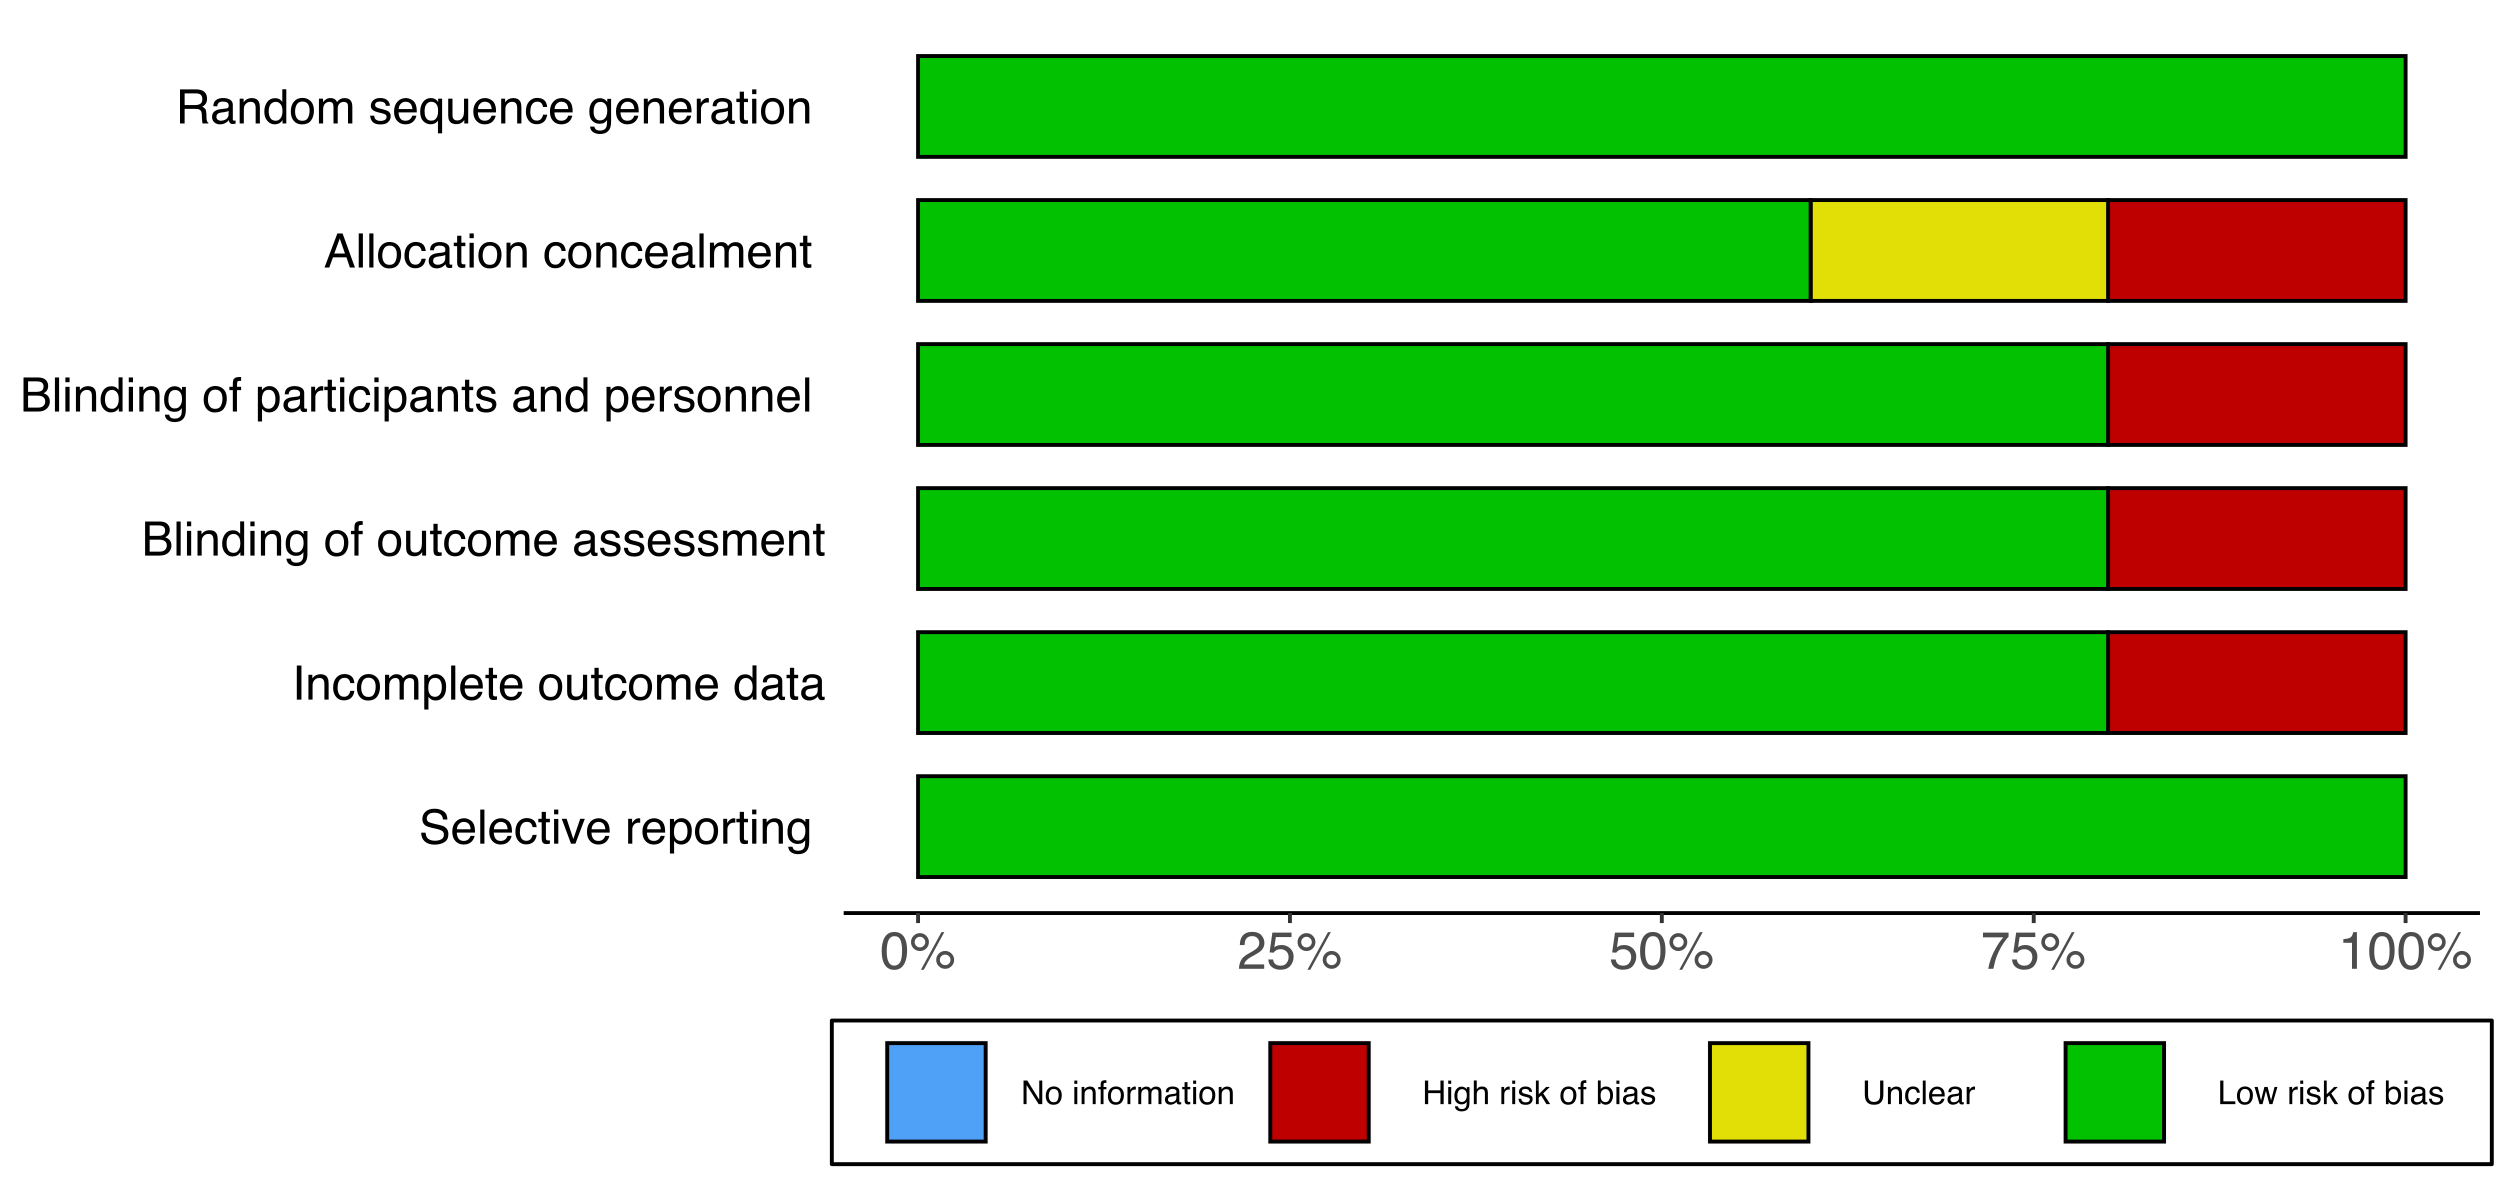 <?xml version="1.0" encoding="UTF-8"?>
<svg xmlns="http://www.w3.org/2000/svg" xmlns:xlink="http://www.w3.org/1999/xlink" width="684pt" height="324pt" viewBox="0 0 684 324" version="1.1">
<defs>
<g>
<symbol overflow="visible" id="glyph0-0">
<path style="stroke:none;" d="M 0.422 0 L 0.422 -9.328 L 7.828 -9.328 L 7.828 0 Z M 6.656 -1.172 L 6.656 -8.156 L 1.594 -8.156 L 1.594 -1.172 Z M 6.656 -1.172 "/>
</symbol>
<symbol overflow="visible" id="glyph0-1">
<path style="stroke:none;" d="M 1.812 -3.016 C 1.844 -2.484 1.969 -2.051 2.188 -1.719 C 2.602 -1.102 3.344 -0.797 4.406 -0.797 C 4.875 -0.797 5.305 -0.863 5.703 -1 C 6.453 -1.258 6.828 -1.727 6.828 -2.406 C 6.828 -2.914 6.672 -3.273 6.359 -3.484 C 6.035 -3.703 5.531 -3.891 4.844 -4.047 L 3.578 -4.328 C 2.754 -4.516 2.172 -4.719 1.828 -4.938 C 1.234 -5.332 0.938 -5.914 0.938 -6.688 C 0.938 -7.531 1.223 -8.219 1.797 -8.75 C 2.379 -9.289 3.203 -9.562 4.266 -9.562 C 5.242 -9.562 6.07 -9.32 6.75 -8.844 C 7.438 -8.375 7.781 -7.625 7.781 -6.594 L 6.609 -6.594 C 6.535 -7.094 6.398 -7.473 6.203 -7.734 C 5.816 -8.223 5.16 -8.469 4.234 -8.469 C 3.484 -8.469 2.945 -8.312 2.625 -8 C 2.301 -7.688 2.141 -7.32 2.141 -6.906 C 2.141 -6.445 2.328 -6.113 2.703 -5.906 C 2.953 -5.77 3.52 -5.598 4.406 -5.391 L 5.719 -5.094 C 6.344 -4.945 6.828 -4.75 7.172 -4.5 C 7.766 -4.07 8.062 -3.441 8.062 -2.609 C 8.062 -1.578 7.688 -0.836 6.938 -0.391 C 6.188 0.047 5.312 0.266 4.312 0.266 C 3.156 0.266 2.25 -0.023 1.594 -0.609 C 0.938 -1.203 0.613 -2.004 0.625 -3.016 Z M 4.375 -9.578 Z M 4.375 -9.578 "/>
</symbol>
<symbol overflow="visible" id="glyph0-2">
<path style="stroke:none;" d="M 3.672 -6.953 C 4.148 -6.953 4.613 -6.836 5.062 -6.609 C 5.52 -6.379 5.867 -6.086 6.109 -5.734 C 6.336 -5.391 6.488 -4.988 6.562 -4.531 C 6.633 -4.219 6.672 -3.719 6.672 -3.031 L 1.688 -3.031 C 1.707 -2.344 1.867 -1.789 2.172 -1.375 C 2.473 -0.957 2.945 -0.75 3.594 -0.75 C 4.188 -0.75 4.66 -0.945 5.016 -1.344 C 5.211 -1.57 5.359 -1.836 5.453 -2.141 L 6.562 -2.141 C 6.539 -1.891 6.445 -1.609 6.281 -1.297 C 6.113 -0.992 5.926 -0.742 5.719 -0.547 C 5.363 -0.203 4.93 0.023 4.422 0.141 C 4.148 0.203 3.836 0.234 3.484 0.234 C 2.641 0.234 1.922 -0.07 1.328 -0.688 C 0.742 -1.301 0.453 -2.16 0.453 -3.266 C 0.453 -4.359 0.75 -5.242 1.344 -5.922 C 1.938 -6.609 2.711 -6.953 3.672 -6.953 Z M 5.484 -3.938 C 5.441 -4.438 5.336 -4.832 5.172 -5.125 C 4.859 -5.676 4.332 -5.953 3.594 -5.953 C 3.07 -5.953 2.633 -5.758 2.281 -5.375 C 1.926 -5 1.738 -4.52 1.719 -3.938 Z M 3.562 -6.969 Z M 3.562 -6.969 "/>
</symbol>
<symbol overflow="visible" id="glyph0-3">
<path style="stroke:none;" d="M 0.875 -9.328 L 2.016 -9.328 L 2.016 0 L 0.875 0 Z M 0.875 -9.328 "/>
</symbol>
<symbol overflow="visible" id="glyph0-4">
<path style="stroke:none;" d="M 3.453 -7 C 4.223 -7 4.848 -6.812 5.328 -6.438 C 5.805 -6.062 6.098 -5.422 6.203 -4.516 L 5.078 -4.516 C 5.016 -4.93 4.863 -5.273 4.625 -5.547 C 4.383 -5.828 3.992 -5.969 3.453 -5.969 C 2.734 -5.969 2.211 -5.613 1.891 -4.906 C 1.691 -4.445 1.594 -3.879 1.594 -3.203 C 1.594 -2.516 1.734 -1.938 2.016 -1.469 C 2.305 -1.008 2.766 -0.781 3.391 -0.781 C 3.859 -0.781 4.227 -0.926 4.5 -1.219 C 4.781 -1.508 4.973 -1.906 5.078 -2.406 L 6.203 -2.406 C 6.066 -1.5 5.742 -0.836 5.234 -0.422 C 4.734 -0.004 4.086 0.203 3.297 0.203 C 2.41 0.203 1.703 -0.117 1.172 -0.766 C 0.641 -1.422 0.375 -2.238 0.375 -3.219 C 0.375 -4.406 0.66 -5.332 1.234 -6 C 1.816 -6.664 2.555 -7 3.453 -7 Z M 3.281 -6.969 Z M 3.281 -6.969 "/>
</symbol>
<symbol overflow="visible" id="glyph0-5">
<path style="stroke:none;" d="M 1.062 -8.703 L 2.219 -8.703 L 2.219 -6.797 L 3.312 -6.797 L 3.312 -5.859 L 2.219 -5.859 L 2.219 -1.422 C 2.219 -1.191 2.301 -1.035 2.469 -0.953 C 2.551 -0.898 2.695 -0.875 2.906 -0.875 C 2.957 -0.875 3.016 -0.875 3.078 -0.875 C 3.148 -0.883 3.227 -0.895 3.312 -0.906 L 3.312 0 C 3.176 0.039 3.035 0.066 2.891 0.078 C 2.754 0.098 2.602 0.109 2.438 0.109 C 1.906 0.109 1.539 -0.023 1.344 -0.297 C 1.156 -0.578 1.062 -0.93 1.062 -1.359 L 1.062 -5.859 L 0.141 -5.859 L 0.141 -6.797 L 1.062 -6.797 Z M 1.062 -8.703 "/>
</symbol>
<symbol overflow="visible" id="glyph0-6">
<path style="stroke:none;" d="M 0.844 -6.766 L 2 -6.766 L 2 0 L 0.844 0 Z M 0.844 -9.328 L 2 -9.328 L 2 -8.031 L 0.844 -8.031 Z M 0.844 -9.328 "/>
</symbol>
<symbol overflow="visible" id="glyph0-7">
<path style="stroke:none;" d="M 1.391 -6.797 L 3.219 -1.266 L 5.109 -6.797 L 6.359 -6.797 L 3.797 0 L 2.578 0 L 0.062 -6.797 Z M 1.391 -6.797 "/>
</symbol>
<symbol overflow="visible" id="glyph0-8">
<path style="stroke:none;" d=""/>
</symbol>
<symbol overflow="visible" id="glyph0-9">
<path style="stroke:none;" d="M 0.875 -6.797 L 1.953 -6.797 L 1.953 -5.625 C 2.047 -5.852 2.266 -6.129 2.609 -6.453 C 2.953 -6.785 3.352 -6.953 3.812 -6.953 C 3.832 -6.953 3.867 -6.945 3.922 -6.938 C 3.973 -6.938 4.055 -6.93 4.172 -6.922 L 4.172 -5.719 C 4.109 -5.727 4.047 -5.734 3.984 -5.734 C 3.93 -5.742 3.867 -5.75 3.797 -5.75 C 3.223 -5.75 2.781 -5.562 2.469 -5.188 C 2.164 -4.82 2.016 -4.395 2.016 -3.906 L 2.016 0 L 0.875 0 Z M 0.875 -6.797 "/>
</symbol>
<symbol overflow="visible" id="glyph0-10">
<path style="stroke:none;" d="M 3.703 -0.766 C 4.234 -0.766 4.676 -0.988 5.031 -1.438 C 5.383 -1.883 5.562 -2.551 5.562 -3.438 C 5.562 -3.977 5.484 -4.445 5.328 -4.844 C 5.035 -5.582 4.492 -5.953 3.703 -5.953 C 2.91 -5.953 2.367 -5.562 2.078 -4.781 C 1.922 -4.352 1.844 -3.812 1.844 -3.156 C 1.844 -2.633 1.922 -2.191 2.078 -1.828 C 2.379 -1.117 2.922 -0.766 3.703 -0.766 Z M 0.75 -6.766 L 1.859 -6.766 L 1.859 -5.859 C 2.086 -6.172 2.336 -6.41 2.609 -6.578 C 2.992 -6.836 3.445 -6.969 3.969 -6.969 C 4.738 -6.969 5.391 -6.672 5.922 -6.078 C 6.461 -5.484 6.734 -4.641 6.734 -3.547 C 6.734 -2.066 6.348 -1.008 5.578 -0.375 C 5.086 0.031 4.516 0.234 3.859 0.234 C 3.348 0.234 2.922 0.117 2.578 -0.109 C 2.367 -0.234 2.141 -0.453 1.891 -0.766 L 1.891 2.703 L 0.75 2.703 Z M 0.75 -6.766 "/>
</symbol>
<symbol overflow="visible" id="glyph0-11">
<path style="stroke:none;" d="M 3.531 -0.734 C 4.289 -0.734 4.812 -1.02 5.094 -1.594 C 5.375 -2.164 5.516 -2.805 5.516 -3.516 C 5.516 -4.148 5.414 -4.664 5.219 -5.062 C 4.895 -5.688 4.336 -6 3.547 -6 C 2.848 -6 2.336 -5.734 2.016 -5.203 C 1.703 -4.672 1.547 -4.023 1.547 -3.266 C 1.547 -2.547 1.703 -1.941 2.016 -1.453 C 2.336 -0.973 2.844 -0.734 3.531 -0.734 Z M 3.578 -7 C 4.453 -7 5.191 -6.707 5.797 -6.125 C 6.398 -5.539 6.703 -4.68 6.703 -3.547 C 6.703 -2.441 6.438 -1.531 5.906 -0.812 C 5.375 -0.102 4.547 0.25 3.422 0.25 C 2.492 0.25 1.754 -0.066 1.203 -0.703 C 0.648 -1.336 0.375 -2.188 0.375 -3.25 C 0.375 -4.395 0.66 -5.305 1.234 -5.984 C 1.816 -6.66 2.598 -7 3.578 -7 Z M 3.547 -6.969 Z M 3.547 -6.969 "/>
</symbol>
<symbol overflow="visible" id="glyph0-12">
<path style="stroke:none;" d="M 0.844 -6.797 L 1.922 -6.797 L 1.922 -5.828 C 2.242 -6.234 2.582 -6.52 2.938 -6.688 C 3.301 -6.863 3.703 -6.953 4.141 -6.953 C 5.109 -6.953 5.758 -6.613 6.094 -5.938 C 6.281 -5.57 6.375 -5.047 6.375 -4.359 L 6.375 0 L 5.219 0 L 5.219 -4.281 C 5.219 -4.695 5.156 -5.031 5.031 -5.281 C 4.832 -5.707 4.461 -5.922 3.922 -5.922 C 3.648 -5.922 3.43 -5.895 3.266 -5.844 C 2.953 -5.75 2.676 -5.562 2.438 -5.281 C 2.25 -5.051 2.125 -4.816 2.062 -4.578 C 2.008 -4.348 1.984 -4.008 1.984 -3.562 L 1.984 0 L 0.844 0 Z M 3.516 -6.969 Z M 3.516 -6.969 "/>
</symbol>
<symbol overflow="visible" id="glyph0-13">
<path style="stroke:none;" d="M 3.234 -6.922 C 3.766 -6.922 4.234 -6.789 4.641 -6.531 C 4.848 -6.375 5.066 -6.156 5.297 -5.875 L 5.297 -6.734 L 6.344 -6.734 L 6.344 -0.547 C 6.344 0.316 6.219 0.992 5.969 1.484 C 5.488 2.41 4.594 2.875 3.281 2.875 C 2.551 2.875 1.938 2.707 1.438 2.375 C 0.938 2.051 0.656 1.539 0.594 0.844 L 1.766 0.844 C 1.816 1.145 1.926 1.379 2.094 1.547 C 2.344 1.805 2.75 1.938 3.312 1.938 C 4.188 1.938 4.758 1.625 5.031 1 C 5.188 0.633 5.258 -0.016 5.25 -0.953 C 5.02 -0.598 4.742 -0.336 4.422 -0.172 C 4.098 -0.004 3.676 0.078 3.156 0.078 C 2.414 0.078 1.77 -0.18 1.219 -0.703 C 0.664 -1.223 0.391 -2.086 0.391 -3.297 C 0.391 -4.43 0.664 -5.316 1.219 -5.953 C 1.781 -6.598 2.453 -6.922 3.234 -6.922 Z M 5.297 -3.422 C 5.297 -4.266 5.117 -4.891 4.766 -5.297 C 4.422 -5.703 3.984 -5.906 3.453 -5.906 C 2.641 -5.906 2.086 -5.531 1.797 -4.781 C 1.641 -4.375 1.562 -3.848 1.562 -3.203 C 1.562 -2.43 1.719 -1.844 2.031 -1.438 C 2.344 -1.039 2.758 -0.844 3.281 -0.844 C 4.102 -0.844 4.68 -1.219 5.016 -1.969 C 5.203 -2.383 5.297 -2.867 5.297 -3.422 Z M 3.375 -6.969 Z M 3.375 -6.969 "/>
</symbol>
<symbol overflow="visible" id="glyph0-14">
<path style="stroke:none;" d="M 1.281 -9.328 L 2.547 -9.328 L 2.547 0 L 1.281 0 Z M 1.281 -9.328 "/>
</symbol>
<symbol overflow="visible" id="glyph0-15">
<path style="stroke:none;" d="M 0.844 -6.797 L 1.969 -6.797 L 1.969 -5.828 C 2.238 -6.16 2.484 -6.406 2.703 -6.562 C 3.078 -6.82 3.504 -6.953 3.984 -6.953 C 4.523 -6.953 4.961 -6.816 5.297 -6.547 C 5.484 -6.398 5.648 -6.176 5.797 -5.875 C 6.055 -6.238 6.359 -6.508 6.703 -6.688 C 7.047 -6.863 7.43 -6.953 7.859 -6.953 C 8.766 -6.953 9.383 -6.617 9.719 -5.953 C 9.895 -5.598 9.984 -5.125 9.984 -4.531 L 9.984 0 L 8.797 0 L 8.797 -4.719 C 8.797 -5.176 8.68 -5.488 8.453 -5.656 C 8.234 -5.82 7.957 -5.906 7.625 -5.906 C 7.176 -5.906 6.789 -5.754 6.469 -5.453 C 6.145 -5.16 5.984 -4.66 5.984 -3.953 L 5.984 0 L 4.828 0 L 4.828 -4.438 C 4.828 -4.895 4.77 -5.234 4.656 -5.453 C 4.488 -5.766 4.164 -5.922 3.688 -5.922 C 3.258 -5.922 2.867 -5.754 2.516 -5.422 C 2.16 -5.086 1.984 -4.484 1.984 -3.609 L 1.984 0 L 0.844 0 Z M 0.844 -6.797 "/>
</symbol>
<symbol overflow="visible" id="glyph0-16">
<path style="stroke:none;" d="M 1.984 -6.797 L 1.984 -2.281 C 1.984 -1.938 2.035 -1.656 2.141 -1.438 C 2.348 -1.031 2.727 -0.828 3.281 -0.828 C 4.07 -0.828 4.613 -1.18 4.906 -1.891 C 5.062 -2.273 5.141 -2.797 5.141 -3.453 L 5.141 -6.797 L 6.281 -6.797 L 6.281 0 L 5.203 0 L 5.219 -1 C 5.07 -0.738 4.891 -0.52 4.672 -0.344 C 4.234 0.008 3.703 0.188 3.078 0.188 C 2.109 0.188 1.445 -0.133 1.094 -0.781 C 0.906 -1.133 0.812 -1.598 0.812 -2.172 L 0.812 -6.797 Z M 3.547 -6.969 Z M 3.547 -6.969 "/>
</symbol>
<symbol overflow="visible" id="glyph0-17">
<path style="stroke:none;" d="M 1.562 -3.312 C 1.562 -2.594 1.711 -1.984 2.016 -1.484 C 2.328 -0.992 2.828 -0.75 3.516 -0.75 C 4.035 -0.75 4.469 -0.977 4.812 -1.438 C 5.156 -1.895 5.328 -2.547 5.328 -3.391 C 5.328 -4.254 5.148 -4.891 4.797 -5.297 C 4.441 -5.711 4.008 -5.922 3.5 -5.922 C 2.926 -5.922 2.457 -5.703 2.094 -5.266 C 1.738 -4.828 1.562 -4.176 1.562 -3.312 Z M 3.281 -6.922 C 3.801 -6.922 4.238 -6.812 4.594 -6.594 C 4.789 -6.469 5.02 -6.242 5.281 -5.922 L 5.281 -9.359 L 6.375 -9.359 L 6.375 0 L 5.344 0 L 5.344 -0.953 C 5.082 -0.523 4.77 -0.219 4.406 -0.031 C 4.039 0.145 3.625 0.234 3.156 0.234 C 2.395 0.234 1.738 -0.082 1.188 -0.719 C 0.633 -1.352 0.359 -2.195 0.359 -3.25 C 0.359 -4.238 0.609 -5.098 1.109 -5.828 C 1.617 -6.555 2.344 -6.922 3.281 -6.922 Z M 3.281 -6.922 "/>
</symbol>
<symbol overflow="visible" id="glyph0-18">
<path style="stroke:none;" d="M 1.719 -1.812 C 1.719 -1.477 1.836 -1.219 2.078 -1.031 C 2.316 -0.844 2.602 -0.75 2.938 -0.75 C 3.332 -0.75 3.719 -0.836 4.094 -1.016 C 4.727 -1.328 5.047 -1.836 5.047 -2.547 L 5.047 -3.453 C 4.91 -3.367 4.734 -3.297 4.516 -3.234 C 4.297 -3.18 4.078 -3.141 3.859 -3.109 L 3.172 -3.016 C 2.754 -2.961 2.441 -2.879 2.234 -2.766 C 1.891 -2.566 1.719 -2.25 1.719 -1.812 Z M 4.484 -4.125 C 4.742 -4.156 4.922 -4.266 5.016 -4.453 C 5.055 -4.555 5.078 -4.703 5.078 -4.891 C 5.078 -5.273 4.938 -5.555 4.656 -5.734 C 4.383 -5.91 3.992 -6 3.484 -6 C 2.879 -6 2.453 -5.836 2.203 -5.516 C 2.066 -5.336 1.977 -5.07 1.938 -4.719 L 0.875 -4.719 C 0.895 -5.562 1.164 -6.145 1.688 -6.469 C 2.207 -6.801 2.812 -6.969 3.5 -6.969 C 4.301 -6.969 4.953 -6.812 5.453 -6.5 C 5.953 -6.195 6.203 -5.723 6.203 -5.078 L 6.203 -1.172 C 6.203 -1.047 6.223 -0.945 6.266 -0.875 C 6.316 -0.812 6.422 -0.781 6.578 -0.781 C 6.629 -0.781 6.688 -0.781 6.75 -0.781 C 6.812 -0.789 6.879 -0.801 6.953 -0.812 L 6.953 0.031 C 6.773 0.082 6.641 0.113 6.547 0.125 C 6.453 0.133 6.32 0.141 6.156 0.141 C 5.77 0.141 5.488 0.004 5.312 -0.266 C 5.219 -0.422 5.148 -0.633 5.109 -0.906 C 4.879 -0.594 4.547 -0.32 4.109 -0.094 C 3.672 0.125 3.191 0.234 2.672 0.234 C 2.035 0.234 1.516 0.039 1.109 -0.344 C 0.711 -0.727 0.516 -1.207 0.516 -1.781 C 0.516 -2.414 0.711 -2.906 1.109 -3.25 C 1.504 -3.594 2.02 -3.805 2.656 -3.891 Z M 3.531 -6.969 Z M 3.531 -6.969 "/>
</symbol>
<symbol overflow="visible" id="glyph0-19">
<path style="stroke:none;" d="M 4.5 -5.391 C 5.031 -5.391 5.441 -5.461 5.734 -5.609 C 6.203 -5.836 6.438 -6.254 6.438 -6.859 C 6.438 -7.473 6.188 -7.883 5.688 -8.094 C 5.414 -8.207 5.004 -8.266 4.453 -8.266 L 2.203 -8.266 L 2.203 -5.391 Z M 4.922 -1.078 C 5.691 -1.078 6.242 -1.301 6.578 -1.75 C 6.785 -2.031 6.891 -2.375 6.891 -2.781 C 6.891 -3.457 6.586 -3.922 5.984 -4.172 C 5.66 -4.297 5.234 -4.359 4.703 -4.359 L 2.203 -4.359 L 2.203 -1.078 Z M 0.953 -9.328 L 4.969 -9.328 C 6.062 -9.328 6.836 -9 7.297 -8.344 C 7.566 -7.957 7.703 -7.516 7.703 -7.016 C 7.703 -6.422 7.535 -5.938 7.203 -5.562 C 7.023 -5.363 6.773 -5.18 6.453 -5.016 C 6.93 -4.836 7.285 -4.633 7.516 -4.406 C 7.941 -4 8.156 -3.438 8.156 -2.719 C 8.156 -2.125 7.961 -1.582 7.578 -1.094 C 7.016 -0.363 6.125 0 4.906 0 L 0.953 0 Z M 0.953 -9.328 "/>
</symbol>
<symbol overflow="visible" id="glyph0-20">
<path style="stroke:none;" d="M 1.125 -7.828 C 1.145 -8.305 1.227 -8.656 1.375 -8.875 C 1.633 -9.258 2.145 -9.453 2.906 -9.453 C 2.977 -9.453 3.051 -9.453 3.125 -9.453 C 3.207 -9.453 3.297 -9.445 3.391 -9.438 L 3.391 -8.391 C 3.273 -8.398 3.191 -8.406 3.141 -8.406 C 3.086 -8.406 3.035 -8.406 2.984 -8.406 C 2.641 -8.406 2.43 -8.316 2.359 -8.141 C 2.297 -7.961 2.266 -7.504 2.266 -6.766 L 3.391 -6.766 L 3.391 -5.859 L 2.25 -5.859 L 2.25 0 L 1.125 0 L 1.125 -5.859 L 0.172 -5.859 L 0.172 -6.766 L 1.125 -6.766 Z M 1.125 -7.828 "/>
</symbol>
<symbol overflow="visible" id="glyph0-21">
<path style="stroke:none;" d="M 1.516 -2.141 C 1.547 -1.754 1.641 -1.457 1.797 -1.25 C 2.086 -0.883 2.586 -0.703 3.297 -0.703 C 3.723 -0.703 4.098 -0.789 4.422 -0.969 C 4.742 -1.156 4.906 -1.441 4.906 -1.828 C 4.906 -2.117 4.773 -2.344 4.516 -2.5 C 4.348 -2.594 4.02 -2.703 3.531 -2.828 L 2.625 -3.047 C 2.051 -3.191 1.625 -3.352 1.344 -3.531 C 0.852 -3.844 0.609 -4.27 0.609 -4.812 C 0.609 -5.457 0.836 -5.977 1.297 -6.375 C 1.766 -6.77 2.391 -6.969 3.172 -6.969 C 4.191 -6.969 4.93 -6.672 5.391 -6.078 C 5.672 -5.691 5.805 -5.281 5.797 -4.844 L 4.719 -4.844 C 4.695 -5.102 4.609 -5.336 4.453 -5.547 C 4.191 -5.848 3.734 -6 3.078 -6 C 2.648 -6 2.32 -5.914 2.094 -5.75 C 1.875 -5.582 1.766 -5.363 1.766 -5.094 C 1.766 -4.801 1.91 -4.566 2.203 -4.391 C 2.379 -4.285 2.629 -4.191 2.953 -4.109 L 3.719 -3.922 C 4.531 -3.723 5.078 -3.531 5.359 -3.344 C 5.805 -3.051 6.031 -2.594 6.031 -1.969 C 6.031 -1.363 5.801 -0.836 5.344 -0.391 C 4.883 0.047 4.188 0.266 3.25 0.266 C 2.238 0.266 1.52 0.035 1.094 -0.422 C 0.676 -0.891 0.453 -1.461 0.422 -2.141 Z M 3.203 -6.969 Z M 3.203 -6.969 "/>
</symbol>
<symbol overflow="visible" id="glyph0-22">
<path style="stroke:none;" d="M 5.781 -3.828 L 4.359 -7.938 L 2.859 -3.828 Z M 3.703 -9.328 L 5.125 -9.328 L 8.516 0 L 7.125 0 L 6.188 -2.797 L 2.5 -2.797 L 1.484 0 L 0.188 0 Z M 3.703 -9.328 "/>
</symbol>
<symbol overflow="visible" id="glyph0-23">
<path style="stroke:none;" d="M 5.328 -5.047 C 5.922 -5.047 6.391 -5.164 6.734 -5.406 C 7.078 -5.645 7.25 -6.07 7.25 -6.688 C 7.25 -7.352 7.008 -7.805 6.531 -8.047 C 6.27 -8.172 5.922 -8.234 5.484 -8.234 L 2.406 -8.234 L 2.406 -5.047 Z M 1.141 -9.328 L 5.453 -9.328 C 6.172 -9.328 6.758 -9.223 7.219 -9.016 C 8.094 -8.617 8.531 -7.883 8.531 -6.812 C 8.531 -6.25 8.414 -5.789 8.188 -5.438 C 7.957 -5.082 7.633 -4.797 7.219 -4.578 C 7.582 -4.43 7.852 -4.238 8.031 -4 C 8.219 -3.758 8.32 -3.367 8.344 -2.828 L 8.391 -1.578 C 8.398 -1.223 8.43 -0.957 8.484 -0.781 C 8.555 -0.488 8.691 -0.297 8.891 -0.203 L 8.891 0 L 7.344 0 C 7.301 -0.082 7.266 -0.188 7.234 -0.312 C 7.211 -0.438 7.191 -0.68 7.172 -1.047 L 7.094 -2.609 C 7.062 -3.211 6.836 -3.617 6.422 -3.828 C 6.18 -3.941 5.801 -4 5.281 -4 L 2.406 -4 L 2.406 0 L 1.141 0 Z M 1.141 -9.328 "/>
</symbol>
<symbol overflow="visible" id="glyph0-24">
<path style="stroke:none;" d="M 1.578 -3.312 C 1.578 -2.719 1.66 -2.223 1.828 -1.828 C 2.117 -1.117 2.641 -0.766 3.391 -0.766 C 4.18 -0.766 4.727 -1.141 5.031 -1.891 C 5.195 -2.297 5.281 -2.816 5.281 -3.453 C 5.281 -4.047 5.191 -4.539 5.016 -4.938 C 4.703 -5.602 4.156 -5.938 3.375 -5.938 C 2.883 -5.938 2.461 -5.723 2.109 -5.297 C 1.754 -4.867 1.578 -4.207 1.578 -3.312 Z M 3.266 -6.953 C 3.828 -6.953 4.301 -6.812 4.688 -6.531 C 4.895 -6.375 5.098 -6.148 5.297 -5.859 L 5.297 -6.797 L 6.375 -6.797 L 6.375 2.703 L 5.234 2.703 L 5.234 -0.781 C 5.035 -0.477 4.77 -0.234 4.438 -0.047 C 4.102 0.129 3.688 0.219 3.188 0.219 C 2.457 0.219 1.805 -0.062 1.234 -0.625 C 0.66 -1.195 0.375 -2.062 0.375 -3.219 C 0.375 -4.312 0.641 -5.207 1.172 -5.906 C 1.711 -6.602 2.41 -6.953 3.266 -6.953 Z M 3.266 -6.953 "/>
</symbol>
<symbol overflow="visible" id="glyph1-0">
<path style="stroke:none;" d="M 0.469 0 L 0.469 -10.328 L 8.672 -10.328 L 8.672 0 Z M 7.375 -1.297 L 7.375 -9.047 L 1.766 -9.047 L 1.766 -1.297 Z M 7.375 -1.297 "/>
</symbol>
<symbol overflow="visible" id="glyph1-1">
<path style="stroke:none;" d="M 3.891 -10.078 C 5.203 -10.078 6.145 -9.539 6.719 -8.469 C 7.176 -7.633 7.406 -6.492 7.406 -5.047 C 7.406 -3.68 7.195 -2.551 6.781 -1.656 C 6.195 -0.363 5.234 0.281 3.891 0.281 C 2.68 0.281 1.781 -0.242 1.188 -1.297 C 0.695 -2.172 0.453 -3.348 0.453 -4.828 C 0.453 -5.973 0.598 -6.957 0.891 -7.781 C 1.441 -9.312 2.441 -10.078 3.891 -10.078 Z M 3.891 -0.875 C 4.547 -0.875 5.066 -1.164 5.453 -1.75 C 5.836 -2.332 6.031 -3.414 6.031 -5 C 6.031 -6.145 5.891 -7.086 5.609 -7.828 C 5.328 -8.566 4.781 -8.938 3.969 -8.938 C 3.227 -8.938 2.688 -8.582 2.344 -7.875 C 2 -7.176 1.828 -6.145 1.828 -4.781 C 1.828 -3.758 1.938 -2.938 2.156 -2.312 C 2.488 -1.352 3.066 -0.875 3.891 -0.875 Z M 3.891 -0.875 "/>
</symbol>
<symbol overflow="visible" id="glyph1-2">
<path style="stroke:none;" d="M 9.812 -4.891 C 10.488 -4.891 11.066 -4.648 11.547 -4.172 C 12.023 -3.691 12.266 -3.117 12.266 -2.453 C 12.266 -1.773 12.023 -1.195 11.547 -0.719 C 11.066 -0.238 10.488 0 9.812 0 C 9.133 0 8.555 -0.238 8.078 -0.719 C 7.598 -1.195 7.359 -1.773 7.359 -2.453 C 7.359 -3.117 7.598 -3.691 8.078 -4.172 C 8.555 -4.648 9.133 -4.891 9.812 -4.891 Z M 8.797 -10.031 L 9.578 -10.031 L 3.953 0.266 L 3.172 0.266 Z M 2.906 -5.859 C 3.312 -5.859 3.656 -6 3.938 -6.281 C 4.227 -6.57 4.375 -6.914 4.375 -7.312 C 4.375 -7.707 4.227 -8.047 3.938 -8.328 C 3.656 -8.617 3.312 -8.766 2.906 -8.766 C 2.508 -8.766 2.172 -8.625 1.891 -8.344 C 1.609 -8.062 1.469 -7.719 1.469 -7.312 C 1.469 -6.914 1.609 -6.57 1.891 -6.281 C 2.172 -6 2.508 -5.859 2.906 -5.859 Z M 2.906 -9.766 C 3.594 -9.766 4.172 -9.523 4.641 -9.047 C 5.117 -8.566 5.359 -7.988 5.359 -7.312 C 5.359 -6.633 5.117 -6.055 4.641 -5.578 C 4.172 -5.109 3.594 -4.875 2.906 -4.875 C 2.238 -4.875 1.664 -5.109 1.188 -5.578 C 0.707 -6.055 0.469 -6.633 0.469 -7.312 C 0.469 -7.988 0.707 -8.566 1.188 -9.047 C 1.664 -9.523 2.238 -9.766 2.906 -9.766 Z M 9.812 -1 C 10.219 -1 10.562 -1.141 10.844 -1.422 C 11.125 -1.703 11.266 -2.047 11.266 -2.453 C 11.266 -2.848 11.125 -3.188 10.844 -3.469 C 10.562 -3.75 10.219 -3.891 9.812 -3.891 C 9.414 -3.891 9.07 -3.75 8.781 -3.469 C 8.5 -3.188 8.359 -2.848 8.359 -2.453 C 8.359 -2.047 8.5 -1.703 8.781 -1.422 C 9.07 -1.141 9.414 -1 9.812 -1 Z M 9.812 -1 "/>
</symbol>
<symbol overflow="visible" id="glyph1-3">
<path style="stroke:none;" d="M 0.453 0 C 0.492 -0.863 0.672 -1.617 0.984 -2.266 C 1.297 -2.91 1.906 -3.492 2.812 -4.016 L 4.172 -4.797 C 4.773 -5.148 5.195 -5.453 5.438 -5.703 C 5.82 -6.086 6.016 -6.531 6.016 -7.031 C 6.016 -7.613 5.836 -8.078 5.484 -8.422 C 5.129 -8.773 4.66 -8.953 4.078 -8.953 C 3.211 -8.953 2.613 -8.625 2.281 -7.969 C 2.102 -7.613 2.004 -7.125 1.984 -6.5 L 0.703 -6.5 C 0.711 -7.375 0.875 -8.086 1.188 -8.641 C 1.727 -9.617 2.695 -10.109 4.094 -10.109 C 5.238 -10.109 6.078 -9.797 6.609 -9.172 C 7.148 -8.547 7.422 -7.852 7.422 -7.094 C 7.422 -6.281 7.133 -5.586 6.562 -5.016 C 6.238 -4.68 5.648 -4.281 4.797 -3.812 L 3.828 -3.281 C 3.367 -3.02 3.008 -2.773 2.75 -2.547 C 2.281 -2.141 1.984 -1.691 1.859 -1.203 L 7.359 -1.203 L 7.359 0 Z M 0.453 0 "/>
</symbol>
<symbol overflow="visible" id="glyph1-4">
<path style="stroke:none;" d="M 1.781 -2.562 C 1.863 -1.844 2.195 -1.344 2.781 -1.062 C 3.082 -0.926 3.43 -0.859 3.828 -0.859 C 4.578 -0.859 5.129 -1.098 5.484 -1.578 C 5.848 -2.055 6.031 -2.586 6.031 -3.172 C 6.031 -3.867 5.816 -4.41 5.391 -4.797 C 4.961 -5.18 4.445 -5.375 3.844 -5.375 C 3.406 -5.375 3.031 -5.289 2.719 -5.125 C 2.414 -4.957 2.148 -4.723 1.922 -4.422 L 0.828 -4.484 L 1.594 -9.906 L 6.828 -9.906 L 6.828 -8.688 L 2.547 -8.688 L 2.125 -5.875 C 2.352 -6.051 2.57 -6.188 2.781 -6.281 C 3.156 -6.438 3.594 -6.516 4.094 -6.516 C 5.008 -6.516 5.789 -6.219 6.438 -5.625 C 7.082 -5.031 7.406 -4.273 7.406 -3.359 C 7.406 -2.398 7.109 -1.555 6.516 -0.828 C 5.93 -0.109 4.992 0.25 3.703 0.25 C 2.879 0.25 2.148 0.02 1.516 -0.438 C 0.891 -0.895 0.539 -1.602 0.469 -2.562 Z M 1.781 -2.562 "/>
</symbol>
<symbol overflow="visible" id="glyph1-5">
<path style="stroke:none;" d="M 7.531 -9.906 L 7.531 -8.797 C 7.207 -8.484 6.773 -7.938 6.234 -7.156 C 5.703 -6.383 5.227 -5.547 4.812 -4.641 C 4.406 -3.766 4.098 -2.969 3.891 -2.25 C 3.754 -1.781 3.578 -1.031 3.359 0 L 1.969 0 C 2.281 -1.926 2.984 -3.836 4.078 -5.734 C 4.711 -6.859 5.383 -7.82 6.094 -8.625 L 0.531 -8.625 L 0.531 -9.906 Z M 7.531 -9.906 "/>
</symbol>
<symbol overflow="visible" id="glyph1-6">
<path style="stroke:none;" d="M 1.375 -7.125 L 1.375 -8.109 C 2.289 -8.191 2.926 -8.336 3.281 -8.547 C 3.645 -8.754 3.914 -9.25 4.094 -10.031 L 5.094 -10.031 L 5.094 0 L 3.75 0 L 3.75 -7.125 Z M 1.375 -7.125 "/>
</symbol>
<symbol overflow="visible" id="glyph2-0">
<path style="stroke:none;" d="M 0.297 0 L 0.297 -6.453 L 5.422 -6.453 L 5.422 0 Z M 4.609 -0.812 L 4.609 -5.641 L 1.094 -5.641 L 1.094 -0.812 Z M 4.609 -0.812 "/>
</symbol>
<symbol overflow="visible" id="glyph2-1">
<path style="stroke:none;" d="M 0.688 -6.453 L 1.719 -6.453 L 4.984 -1.219 L 4.984 -6.453 L 5.812 -6.453 L 5.812 0 L 4.828 0 L 1.516 -5.219 L 1.516 0 L 0.688 0 Z M 3.188 -6.453 Z M 3.188 -6.453 "/>
</symbol>
<symbol overflow="visible" id="glyph2-2">
<path style="stroke:none;" d="M 2.453 -0.516 C 2.973 -0.516 3.328 -0.711 3.516 -1.109 C 3.711 -1.504 3.812 -1.945 3.812 -2.438 C 3.812 -2.875 3.742 -3.227 3.609 -3.5 C 3.391 -3.938 3.004 -4.156 2.453 -4.156 C 1.973 -4.156 1.625 -3.969 1.406 -3.594 C 1.188 -3.227 1.078 -2.785 1.078 -2.266 C 1.078 -1.766 1.188 -1.348 1.406 -1.016 C 1.625 -0.68 1.973 -0.516 2.453 -0.516 Z M 2.484 -4.844 C 3.086 -4.844 3.598 -4.641 4.016 -4.234 C 4.43 -3.828 4.641 -3.234 4.641 -2.453 C 4.641 -1.691 4.453 -1.062 4.078 -0.562 C 3.711 -0.07 3.145 0.172 2.375 0.172 C 1.727 0.172 1.211 -0.047 0.828 -0.484 C 0.453 -0.922 0.266 -1.508 0.266 -2.25 C 0.266 -3.039 0.461 -3.672 0.859 -4.141 C 1.266 -4.609 1.805 -4.844 2.484 -4.844 Z M 2.453 -4.828 Z M 2.453 -4.828 "/>
</symbol>
<symbol overflow="visible" id="glyph2-3">
<path style="stroke:none;" d=""/>
</symbol>
<symbol overflow="visible" id="glyph2-4">
<path style="stroke:none;" d="M 0.578 -4.688 L 1.391 -4.688 L 1.391 0 L 0.578 0 Z M 0.578 -6.453 L 1.391 -6.453 L 1.391 -5.562 L 0.578 -5.562 Z M 0.578 -6.453 "/>
</symbol>
<symbol overflow="visible" id="glyph2-5">
<path style="stroke:none;" d="M 0.578 -4.703 L 1.328 -4.703 L 1.328 -4.031 C 1.555 -4.312 1.789 -4.508 2.031 -4.625 C 2.281 -4.75 2.562 -4.812 2.875 -4.812 C 3.539 -4.812 3.988 -4.578 4.219 -4.109 C 4.352 -3.859 4.422 -3.492 4.422 -3.016 L 4.422 0 L 3.609 0 L 3.609 -2.969 C 3.609 -3.25 3.566 -3.477 3.484 -3.656 C 3.348 -3.945 3.094 -4.094 2.719 -4.094 C 2.531 -4.094 2.379 -4.078 2.266 -4.047 C 2.047 -3.984 1.852 -3.852 1.688 -3.656 C 1.551 -3.5 1.461 -3.336 1.422 -3.172 C 1.391 -3.004 1.375 -2.77 1.375 -2.469 L 1.375 0 L 0.578 0 Z M 2.438 -4.828 Z M 2.438 -4.828 "/>
</symbol>
<symbol overflow="visible" id="glyph2-6">
<path style="stroke:none;" d="M 0.781 -5.422 C 0.789 -5.754 0.848 -5.992 0.953 -6.141 C 1.129 -6.41 1.484 -6.547 2.016 -6.547 C 2.066 -6.547 2.117 -6.547 2.172 -6.547 C 2.223 -6.547 2.281 -6.539 2.344 -6.531 L 2.344 -5.812 C 2.27 -5.812 2.211 -5.812 2.172 -5.812 C 2.141 -5.82 2.102 -5.828 2.062 -5.828 C 1.82 -5.828 1.676 -5.766 1.625 -5.641 C 1.582 -5.516 1.562 -5.195 1.562 -4.688 L 2.344 -4.688 L 2.344 -4.062 L 1.562 -4.062 L 1.562 0 L 0.781 0 L 0.781 -4.062 L 0.125 -4.062 L 0.125 -4.688 L 0.781 -4.688 Z M 0.781 -5.422 "/>
</symbol>
<symbol overflow="visible" id="glyph2-7">
<path style="stroke:none;" d="M 0.609 -4.703 L 1.359 -4.703 L 1.359 -3.891 C 1.422 -4.047 1.57 -4.238 1.812 -4.469 C 2.051 -4.695 2.328 -4.812 2.641 -4.812 C 2.648 -4.812 2.672 -4.805 2.703 -4.797 C 2.742 -4.797 2.805 -4.797 2.891 -4.797 L 2.891 -3.953 C 2.848 -3.961 2.805 -3.969 2.766 -3.969 C 2.723 -3.977 2.676 -3.984 2.625 -3.984 C 2.227 -3.984 1.922 -3.852 1.703 -3.594 C 1.492 -3.332 1.391 -3.035 1.391 -2.703 L 1.391 0 L 0.609 0 Z M 0.609 -4.703 "/>
</symbol>
<symbol overflow="visible" id="glyph2-8">
<path style="stroke:none;" d="M 0.578 -4.703 L 1.359 -4.703 L 1.359 -4.031 C 1.547 -4.27 1.719 -4.441 1.875 -4.547 C 2.133 -4.723 2.43 -4.812 2.766 -4.812 C 3.141 -4.812 3.441 -4.719 3.672 -4.531 C 3.797 -4.426 3.91 -4.27 4.016 -4.062 C 4.191 -4.32 4.398 -4.508 4.641 -4.625 C 4.879 -4.75 5.145 -4.812 5.438 -4.812 C 6.07 -4.812 6.504 -4.582 6.734 -4.125 C 6.848 -3.875 6.906 -3.547 6.906 -3.141 L 6.906 0 L 6.094 0 L 6.094 -3.266 C 6.094 -3.578 6.016 -3.789 5.859 -3.906 C 5.703 -4.031 5.508 -4.094 5.281 -4.094 C 4.969 -4.094 4.695 -3.988 4.469 -3.781 C 4.25 -3.57 4.141 -3.223 4.141 -2.734 L 4.141 0 L 3.344 0 L 3.344 -3.078 C 3.344 -3.391 3.301 -3.617 3.219 -3.766 C 3.102 -3.984 2.879 -4.094 2.547 -4.094 C 2.254 -4.094 1.984 -3.977 1.734 -3.75 C 1.492 -3.52 1.375 -3.102 1.375 -2.5 L 1.375 0 L 0.578 0 Z M 0.578 -4.703 "/>
</symbol>
<symbol overflow="visible" id="glyph2-9">
<path style="stroke:none;" d="M 1.188 -1.25 C 1.188 -1.02 1.27 -0.836 1.438 -0.703 C 1.602 -0.578 1.801 -0.516 2.031 -0.516 C 2.312 -0.516 2.582 -0.578 2.844 -0.703 C 3.281 -0.922 3.5 -1.273 3.5 -1.766 L 3.5 -2.391 C 3.406 -2.328 3.281 -2.273 3.125 -2.234 C 2.969 -2.203 2.816 -2.176 2.672 -2.156 L 2.203 -2.094 C 1.91 -2.051 1.691 -1.988 1.547 -1.906 C 1.305 -1.77 1.188 -1.551 1.188 -1.25 Z M 3.109 -2.859 C 3.285 -2.879 3.406 -2.953 3.469 -3.078 C 3.5 -3.148 3.516 -3.254 3.516 -3.391 C 3.516 -3.648 3.414 -3.844 3.219 -3.969 C 3.031 -4.094 2.758 -4.156 2.406 -4.156 C 1.988 -4.156 1.695 -4.039 1.531 -3.812 C 1.438 -3.695 1.375 -3.516 1.344 -3.266 L 0.609 -3.266 C 0.617 -3.848 0.801 -4.254 1.156 -4.484 C 1.52 -4.711 1.941 -4.828 2.422 -4.828 C 2.973 -4.828 3.426 -4.719 3.781 -4.5 C 4.125 -4.289 4.297 -3.961 4.297 -3.516 L 4.297 -0.812 C 4.297 -0.727 4.312 -0.66 4.344 -0.609 C 4.375 -0.555 4.441 -0.531 4.547 -0.531 C 4.586 -0.531 4.629 -0.531 4.672 -0.531 C 4.711 -0.539 4.758 -0.551 4.812 -0.562 L 4.812 0.016 C 4.688 0.055 4.594 0.078 4.531 0.078 C 4.469 0.086 4.379 0.094 4.266 0.094 C 3.992 0.094 3.797 0 3.672 -0.188 C 3.609 -0.289 3.562 -0.438 3.531 -0.625 C 3.375 -0.414 3.145 -0.234 2.844 -0.078 C 2.539 0.078 2.207 0.156 1.844 0.156 C 1.406 0.156 1.047 0.023 0.766 -0.234 C 0.492 -0.504 0.359 -0.836 0.359 -1.234 C 0.359 -1.672 0.492 -2.008 0.766 -2.25 C 1.035 -2.488 1.395 -2.633 1.844 -2.688 Z M 2.453 -4.828 Z M 2.453 -4.828 "/>
</symbol>
<symbol overflow="visible" id="glyph2-10">
<path style="stroke:none;" d="M 0.734 -6.016 L 1.531 -6.016 L 1.531 -4.703 L 2.297 -4.703 L 2.297 -4.062 L 1.531 -4.062 L 1.531 -0.984 C 1.531 -0.828 1.586 -0.719 1.703 -0.656 C 1.766 -0.625 1.867 -0.609 2.016 -0.609 C 2.047 -0.609 2.082 -0.609 2.125 -0.609 C 2.176 -0.609 2.234 -0.613 2.297 -0.625 L 2.297 0 C 2.203 0.031 2.102 0.051 2 0.062 C 1.906 0.07 1.801 0.078 1.688 0.078 C 1.32 0.078 1.07 -0.016 0.938 -0.203 C 0.801 -0.398 0.734 -0.645 0.734 -0.938 L 0.734 -4.062 L 0.094 -4.062 L 0.094 -4.703 L 0.734 -4.703 Z M 0.734 -6.016 "/>
</symbol>
<symbol overflow="visible" id="glyph2-11">
<path style="stroke:none;" d="M 0.703 -6.453 L 1.594 -6.453 L 1.594 -3.781 L 4.953 -3.781 L 4.953 -6.453 L 5.828 -6.453 L 5.828 0 L 4.953 0 L 4.953 -3.016 L 1.594 -3.016 L 1.594 0 L 0.703 0 Z M 0.703 -6.453 "/>
</symbol>
<symbol overflow="visible" id="glyph2-12">
<path style="stroke:none;" d="M 2.234 -4.797 C 2.609 -4.797 2.93 -4.703 3.203 -4.516 C 3.359 -4.41 3.516 -4.258 3.672 -4.062 L 3.672 -4.656 L 4.391 -4.656 L 4.391 -0.375 C 4.391 0.219 4.301 0.688 4.125 1.031 C 3.801 1.664 3.18 1.984 2.266 1.984 C 1.766 1.984 1.336 1.867 0.984 1.641 C 0.641 1.422 0.445 1.066 0.406 0.578 L 1.219 0.578 C 1.258 0.797 1.336 0.961 1.453 1.078 C 1.629 1.254 1.91 1.344 2.297 1.344 C 2.898 1.344 3.297 1.125 3.484 0.688 C 3.586 0.438 3.641 -0.008 3.641 -0.656 C 3.473 -0.414 3.281 -0.234 3.062 -0.109 C 2.844 0.004 2.551 0.062 2.188 0.062 C 1.676 0.062 1.227 -0.117 0.844 -0.484 C 0.457 -0.848 0.266 -1.445 0.266 -2.281 C 0.266 -3.07 0.457 -3.688 0.844 -4.125 C 1.227 -4.57 1.691 -4.797 2.234 -4.797 Z M 3.672 -2.375 C 3.672 -2.957 3.547 -3.391 3.297 -3.672 C 3.055 -3.953 2.754 -4.094 2.391 -4.094 C 1.828 -4.094 1.445 -3.832 1.25 -3.312 C 1.133 -3.031 1.078 -2.664 1.078 -2.219 C 1.078 -1.688 1.188 -1.281 1.406 -1 C 1.625 -0.727 1.91 -0.594 2.266 -0.594 C 2.836 -0.594 3.238 -0.848 3.469 -1.359 C 3.602 -1.648 3.672 -1.988 3.672 -2.375 Z M 2.328 -4.828 Z M 2.328 -4.828 "/>
</symbol>
<symbol overflow="visible" id="glyph2-13">
<path style="stroke:none;" d="M 0.578 -6.484 L 1.375 -6.484 L 1.375 -4.062 C 1.562 -4.301 1.727 -4.473 1.875 -4.578 C 2.133 -4.742 2.453 -4.828 2.828 -4.828 C 3.516 -4.828 3.977 -4.586 4.219 -4.109 C 4.352 -3.848 4.422 -3.484 4.422 -3.016 L 4.422 0 L 3.609 0 L 3.609 -2.969 C 3.609 -3.312 3.562 -3.566 3.469 -3.734 C 3.32 -3.984 3.051 -4.109 2.656 -4.109 C 2.332 -4.109 2.035 -3.992 1.766 -3.766 C 1.504 -3.547 1.375 -3.125 1.375 -2.5 L 1.375 0 L 0.578 0 Z M 0.578 -6.484 "/>
</symbol>
<symbol overflow="visible" id="glyph2-14">
<path style="stroke:none;" d="M 1.047 -1.484 C 1.066 -1.211 1.133 -1.008 1.25 -0.875 C 1.445 -0.613 1.789 -0.484 2.281 -0.484 C 2.57 -0.484 2.828 -0.547 3.047 -0.672 C 3.273 -0.805 3.391 -1.004 3.391 -1.266 C 3.391 -1.473 3.301 -1.629 3.125 -1.734 C 3.008 -1.797 2.785 -1.867 2.453 -1.953 L 1.812 -2.109 C 1.414 -2.211 1.125 -2.328 0.938 -2.453 C 0.594 -2.66 0.422 -2.953 0.422 -3.328 C 0.422 -3.773 0.582 -4.133 0.906 -4.406 C 1.227 -4.688 1.66 -4.828 2.203 -4.828 C 2.91 -4.828 3.422 -4.617 3.734 -4.203 C 3.93 -3.941 4.023 -3.66 4.016 -3.359 L 3.266 -3.359 C 3.254 -3.535 3.191 -3.695 3.078 -3.844 C 2.898 -4.051 2.586 -4.156 2.141 -4.156 C 1.836 -4.156 1.609 -4.098 1.453 -3.984 C 1.297 -3.867 1.219 -3.719 1.219 -3.531 C 1.219 -3.32 1.32 -3.156 1.531 -3.031 C 1.645 -2.957 1.816 -2.895 2.047 -2.844 L 2.578 -2.719 C 3.141 -2.582 3.52 -2.445 3.719 -2.312 C 4.02 -2.113 4.172 -1.797 4.172 -1.359 C 4.172 -0.941 4.008 -0.578 3.688 -0.266 C 3.375 0.035 2.895 0.188 2.25 0.188 C 1.551 0.188 1.055 0.023 0.766 -0.297 C 0.473 -0.617 0.316 -1.016 0.297 -1.484 Z M 2.219 -4.828 Z M 2.219 -4.828 "/>
</symbol>
<symbol overflow="visible" id="glyph2-15">
<path style="stroke:none;" d="M 0.562 -6.453 L 1.328 -6.453 L 1.328 -2.703 L 3.359 -4.703 L 4.359 -4.703 L 2.562 -2.938 L 4.469 0 L 3.453 0 L 1.984 -2.375 L 1.328 -1.766 L 1.328 0 L 0.562 0 Z M 0.562 -6.453 "/>
</symbol>
<symbol overflow="visible" id="glyph2-16">
<path style="stroke:none;" d="M 0.516 -6.484 L 1.281 -6.484 L 1.281 -4.141 C 1.457 -4.359 1.664 -4.523 1.906 -4.641 C 2.145 -4.766 2.406 -4.828 2.688 -4.828 C 3.27 -4.828 3.742 -4.625 4.109 -4.219 C 4.473 -3.82 4.656 -3.227 4.656 -2.438 C 4.656 -1.695 4.473 -1.078 4.109 -0.578 C 3.754 -0.086 3.258 0.156 2.625 0.156 C 2.27 0.156 1.969 0.066 1.719 -0.109 C 1.57 -0.211 1.414 -0.379 1.25 -0.609 L 1.25 0 L 0.516 0 Z M 2.578 -0.547 C 3.004 -0.547 3.32 -0.711 3.531 -1.047 C 3.75 -1.391 3.859 -1.844 3.859 -2.406 C 3.859 -2.895 3.75 -3.301 3.531 -3.625 C 3.32 -3.957 3.008 -4.125 2.594 -4.125 C 2.238 -4.125 1.926 -3.988 1.656 -3.719 C 1.383 -3.457 1.25 -3.02 1.25 -2.406 C 1.25 -1.957 1.301 -1.598 1.406 -1.328 C 1.613 -0.805 2.004 -0.547 2.578 -0.547 Z M 2.578 -0.547 "/>
</symbol>
<symbol overflow="visible" id="glyph2-17">
<path style="stroke:none;" d="M 1.641 -6.453 L 1.641 -2.469 C 1.641 -2 1.727 -1.609 1.906 -1.297 C 2.164 -0.828 2.602 -0.594 3.219 -0.594 C 3.957 -0.594 4.461 -0.848 4.734 -1.359 C 4.867 -1.629 4.938 -2 4.938 -2.469 L 4.938 -6.453 L 5.828 -6.453 L 5.828 -2.828 C 5.828 -2.035 5.723 -1.426 5.516 -1 C 5.117 -0.219 4.375 0.172 3.281 0.172 C 2.195 0.172 1.457 -0.219 1.062 -1 C 0.852 -1.426 0.75 -2.035 0.75 -2.828 L 0.75 -6.453 Z M 3.297 -6.453 Z M 3.297 -6.453 "/>
</symbol>
<symbol overflow="visible" id="glyph2-18">
<path style="stroke:none;" d="M 2.391 -4.844 C 2.922 -4.844 3.352 -4.711 3.688 -4.453 C 4.02 -4.191 4.223 -3.75 4.297 -3.125 L 3.516 -3.125 C 3.473 -3.414 3.367 -3.656 3.203 -3.844 C 3.035 -4.039 2.766 -4.141 2.391 -4.141 C 1.891 -4.141 1.531 -3.891 1.312 -3.391 C 1.176 -3.078 1.109 -2.688 1.109 -2.219 C 1.109 -1.738 1.207 -1.336 1.406 -1.016 C 1.602 -0.703 1.914 -0.547 2.344 -0.547 C 2.664 -0.547 2.922 -0.645 3.109 -0.844 C 3.305 -1.039 3.441 -1.316 3.516 -1.672 L 4.297 -1.672 C 4.203 -1.047 3.977 -0.586 3.625 -0.297 C 3.281 -0.004 2.832 0.141 2.281 0.141 C 1.664 0.141 1.176 -0.082 0.812 -0.531 C 0.445 -0.988 0.266 -1.551 0.266 -2.219 C 0.266 -3.051 0.461 -3.695 0.859 -4.156 C 1.266 -4.613 1.773 -4.844 2.391 -4.844 Z M 2.266 -4.828 Z M 2.266 -4.828 "/>
</symbol>
<symbol overflow="visible" id="glyph2-19">
<path style="stroke:none;" d="M 0.609 -6.453 L 1.391 -6.453 L 1.391 0 L 0.609 0 Z M 0.609 -6.453 "/>
</symbol>
<symbol overflow="visible" id="glyph2-20">
<path style="stroke:none;" d="M 2.547 -4.812 C 2.879 -4.812 3.203 -4.734 3.516 -4.578 C 3.828 -4.422 4.066 -4.219 4.234 -3.969 C 4.391 -3.727 4.492 -3.453 4.547 -3.141 C 4.586 -2.922 4.609 -2.57 4.609 -2.094 L 1.172 -2.094 C 1.18 -1.625 1.289 -1.242 1.5 -0.953 C 1.707 -0.66 2.035 -0.516 2.484 -0.516 C 2.898 -0.516 3.227 -0.648 3.469 -0.922 C 3.613 -1.086 3.711 -1.273 3.766 -1.484 L 4.547 -1.484 C 4.523 -1.305 4.457 -1.109 4.344 -0.891 C 4.227 -0.68 4.098 -0.508 3.953 -0.375 C 3.711 -0.145 3.414 0.008 3.062 0.094 C 2.875 0.145 2.66 0.172 2.422 0.172 C 1.828 0.172 1.328 -0.039 0.922 -0.469 C 0.516 -0.895 0.312 -1.492 0.312 -2.266 C 0.312 -3.016 0.516 -3.625 0.922 -4.094 C 1.336 -4.57 1.879 -4.812 2.547 -4.812 Z M 3.797 -2.734 C 3.766 -3.078 3.691 -3.348 3.578 -3.547 C 3.359 -3.93 2.992 -4.125 2.484 -4.125 C 2.129 -4.125 1.828 -3.988 1.578 -3.719 C 1.328 -3.457 1.195 -3.129 1.188 -2.734 Z M 2.469 -4.828 Z M 2.469 -4.828 "/>
</symbol>
<symbol overflow="visible" id="glyph2-21">
<path style="stroke:none;" d="M 0.688 -6.453 L 1.562 -6.453 L 1.562 -0.766 L 4.828 -0.766 L 4.828 0 L 0.688 0 Z M 0.688 -6.453 "/>
</symbol>
<symbol overflow="visible" id="glyph2-22">
<path style="stroke:none;" d="M 0.938 -4.703 L 1.844 -1 L 2.766 -4.703 L 3.656 -4.703 L 4.578 -1.016 L 5.547 -4.703 L 6.328 -4.703 L 4.969 0 L 4.141 0 L 3.188 -3.641 L 2.266 0 L 1.438 0 L 0.078 -4.703 Z M 0.938 -4.703 "/>
</symbol>
</g>
</defs>
<g id="surface56">
<rect x="0" y="0" width="684" height="324" style="fill:rgb(100%,100%,100%);fill-opacity:1;stroke:none;"/>
<rect x="0" y="0" width="684" height="324" style="fill:rgb(100%,100%,100%);fill-opacity:1;stroke:none;"/>
<path style="fill:none;stroke-width:1.067;stroke-linecap:round;stroke-linejoin:round;stroke:rgb(100%,100%,100%);stroke-opacity:1;stroke-miterlimit:10;" d="M 0 324 L 684 324 L 684 0 L 0 0 Z M 0 324 "/>
<path style="fill-rule:nonzero;fill:rgb(0.784%,75.686%,0%);fill-opacity:1;stroke-width:1.067;stroke-linecap:square;stroke-linejoin:miter;stroke:rgb(0%,0%,0%);stroke-opacity:1;stroke-miterlimit:10;" d="M 251.184 239.957 L 658.172 239.957 L 658.172 212.371 L 251.184 212.371 Z M 251.184 239.957 "/>
<path style="fill-rule:nonzero;fill:rgb(74.902%,0%,0%);fill-opacity:1;stroke-width:1.067;stroke-linecap:square;stroke-linejoin:miter;stroke:rgb(0%,0%,0%);stroke-opacity:1;stroke-miterlimit:10;" d="M 576.773 200.551 L 658.172 200.551 L 658.172 172.965 L 576.773 172.965 Z M 576.773 200.551 "/>
<path style="fill-rule:nonzero;fill:rgb(0.784%,75.686%,0%);fill-opacity:1;stroke-width:1.067;stroke-linecap:square;stroke-linejoin:miter;stroke:rgb(0%,0%,0%);stroke-opacity:1;stroke-miterlimit:10;" d="M 251.184 200.551 L 576.773 200.551 L 576.773 172.965 L 251.184 172.965 Z M 251.184 200.551 "/>
<path style="fill-rule:nonzero;fill:rgb(74.902%,0%,0%);fill-opacity:1;stroke-width:1.067;stroke-linecap:square;stroke-linejoin:miter;stroke:rgb(0%,0%,0%);stroke-opacity:1;stroke-miterlimit:10;" d="M 576.773 161.141 L 658.172 161.141 L 658.172 133.555 L 576.773 133.555 Z M 576.773 161.141 "/>
<path style="fill-rule:nonzero;fill:rgb(0.784%,75.686%,0%);fill-opacity:1;stroke-width:1.067;stroke-linecap:square;stroke-linejoin:miter;stroke:rgb(0%,0%,0%);stroke-opacity:1;stroke-miterlimit:10;" d="M 251.184 161.141 L 576.773 161.141 L 576.773 133.555 L 251.184 133.555 Z M 251.184 161.141 "/>
<path style="fill-rule:nonzero;fill:rgb(74.902%,0%,0%);fill-opacity:1;stroke-width:1.067;stroke-linecap:square;stroke-linejoin:miter;stroke:rgb(0%,0%,0%);stroke-opacity:1;stroke-miterlimit:10;" d="M 576.773 121.734 L 658.172 121.734 L 658.172 94.148 L 576.773 94.148 Z M 576.773 121.734 "/>
<path style="fill-rule:nonzero;fill:rgb(0.784%,75.686%,0%);fill-opacity:1;stroke-width:1.067;stroke-linecap:square;stroke-linejoin:miter;stroke:rgb(0%,0%,0%);stroke-opacity:1;stroke-miterlimit:10;" d="M 251.184 121.734 L 576.773 121.734 L 576.773 94.148 L 251.184 94.148 Z M 251.184 121.734 "/>
<path style="fill-rule:nonzero;fill:rgb(74.902%,0%,0%);fill-opacity:1;stroke-width:1.067;stroke-linecap:square;stroke-linejoin:miter;stroke:rgb(0%,0%,0%);stroke-opacity:1;stroke-miterlimit:10;" d="M 576.773 82.324 L 658.172 82.324 L 658.172 54.738 L 576.773 54.738 Z M 576.773 82.324 "/>
<path style="fill-rule:nonzero;fill:rgb(88.627%,87.451%,2.745%);fill-opacity:1;stroke-width:1.067;stroke-linecap:square;stroke-linejoin:miter;stroke:rgb(0%,0%,0%);stroke-opacity:1;stroke-miterlimit:10;" d="M 495.375 82.324 L 576.773 82.324 L 576.773 54.738 L 495.375 54.738 Z M 495.375 82.324 "/>
<path style="fill-rule:nonzero;fill:rgb(0.784%,75.686%,0%);fill-opacity:1;stroke-width:1.067;stroke-linecap:square;stroke-linejoin:miter;stroke:rgb(0%,0%,0%);stroke-opacity:1;stroke-miterlimit:10;" d="M 251.184 82.324 L 495.375 82.324 L 495.375 54.738 L 251.184 54.738 Z M 251.184 82.324 "/>
<path style="fill-rule:nonzero;fill:rgb(0.784%,75.686%,0%);fill-opacity:1;stroke-width:1.067;stroke-linecap:square;stroke-linejoin:miter;stroke:rgb(0%,0%,0%);stroke-opacity:1;stroke-miterlimit:10;" d="M 251.184 42.918 L 658.172 42.918 L 658.172 15.332 L 251.184 15.332 Z M 251.184 42.918 "/>
<g style="fill:rgb(0%,0%,0%);fill-opacity:1;">
  <use xlink:href="#glyph0-1" x="114.621" y="230.828"/>
  <use xlink:href="#glyph0-2" x="123.292" y="230.828"/>
  <use xlink:href="#glyph0-3" x="130.522" y="230.828"/>
  <use xlink:href="#glyph0-2" x="133.41" y="230.828"/>
  <use xlink:href="#glyph0-4" x="140.64" y="230.828"/>
  <use xlink:href="#glyph0-5" x="147.14" y="230.828"/>
  <use xlink:href="#glyph0-6" x="150.752" y="230.828"/>
  <use xlink:href="#glyph0-7" x="153.64" y="230.828"/>
  <use xlink:href="#glyph0-2" x="160.14" y="230.828"/>
  <use xlink:href="#glyph0-8" x="167.37" y="230.828"/>
  <use xlink:href="#glyph0-9" x="170.982" y="230.828"/>
  <use xlink:href="#glyph0-2" x="175.311" y="230.828"/>
  <use xlink:href="#glyph0-10" x="182.541" y="230.828"/>
  <use xlink:href="#glyph0-11" x="189.771" y="230.828"/>
  <use xlink:href="#glyph0-9" x="197.001" y="230.828"/>
  <use xlink:href="#glyph0-5" x="201.33" y="230.828"/>
  <use xlink:href="#glyph0-6" x="204.942" y="230.828"/>
  <use xlink:href="#glyph0-12" x="207.83" y="230.828"/>
  <use xlink:href="#glyph0-13" x="215.06" y="230.828"/>
  <use xlink:href="#glyph0-8" x="222.29" y="230.828"/>
</g>
<g style="fill:rgb(0%,0%,0%);fill-opacity:1;">
  <use xlink:href="#glyph0-14" x="79.926" y="191.418"/>
  <use xlink:href="#glyph0-12" x="83.538" y="191.418"/>
  <use xlink:href="#glyph0-4" x="90.768" y="191.418"/>
  <use xlink:href="#glyph0-11" x="97.268" y="191.418"/>
  <use xlink:href="#glyph0-15" x="104.498" y="191.418"/>
  <use xlink:href="#glyph0-10" x="115.327" y="191.418"/>
  <use xlink:href="#glyph0-3" x="122.557" y="191.418"/>
  <use xlink:href="#glyph0-2" x="125.445" y="191.418"/>
  <use xlink:href="#glyph0-5" x="132.675" y="191.418"/>
  <use xlink:href="#glyph0-2" x="136.287" y="191.418"/>
  <use xlink:href="#glyph0-8" x="143.517" y="191.418"/>
  <use xlink:href="#glyph0-11" x="147.128" y="191.418"/>
  <use xlink:href="#glyph0-16" x="154.358" y="191.418"/>
  <use xlink:href="#glyph0-5" x="161.588" y="191.418"/>
  <use xlink:href="#glyph0-4" x="165.2" y="191.418"/>
  <use xlink:href="#glyph0-11" x="171.7" y="191.418"/>
  <use xlink:href="#glyph0-15" x="178.93" y="191.418"/>
  <use xlink:href="#glyph0-2" x="189.759" y="191.418"/>
  <use xlink:href="#glyph0-8" x="196.989" y="191.418"/>
  <use xlink:href="#glyph0-17" x="200.601" y="191.418"/>
  <use xlink:href="#glyph0-18" x="207.831" y="191.418"/>
  <use xlink:href="#glyph0-5" x="215.061" y="191.418"/>
  <use xlink:href="#glyph0-18" x="218.673" y="191.418"/>
</g>
<g style="fill:rgb(0%,0%,0%);fill-opacity:1;">
  <use xlink:href="#glyph0-19" x="38.746" y="152.012"/>
  <use xlink:href="#glyph0-3" x="47.417" y="152.012"/>
  <use xlink:href="#glyph0-6" x="50.305" y="152.012"/>
  <use xlink:href="#glyph0-12" x="53.193" y="152.012"/>
  <use xlink:href="#glyph0-17" x="60.423" y="152.012"/>
  <use xlink:href="#glyph0-6" x="67.653" y="152.012"/>
  <use xlink:href="#glyph0-12" x="70.542" y="152.012"/>
  <use xlink:href="#glyph0-13" x="77.771" y="152.012"/>
  <use xlink:href="#glyph0-8" x="85.001" y="152.012"/>
  <use xlink:href="#glyph0-11" x="88.613" y="152.012"/>
  <use xlink:href="#glyph0-20" x="95.843" y="152.012"/>
  <use xlink:href="#glyph0-8" x="99.455" y="152.012"/>
  <use xlink:href="#glyph0-11" x="103.067" y="152.012"/>
  <use xlink:href="#glyph0-16" x="110.297" y="152.012"/>
  <use xlink:href="#glyph0-5" x="117.527" y="152.012"/>
  <use xlink:href="#glyph0-4" x="121.139" y="152.012"/>
  <use xlink:href="#glyph0-11" x="127.639" y="152.012"/>
  <use xlink:href="#glyph0-15" x="134.869" y="152.012"/>
  <use xlink:href="#glyph0-2" x="145.698" y="152.012"/>
  <use xlink:href="#glyph0-8" x="152.928" y="152.012"/>
  <use xlink:href="#glyph0-18" x="156.54" y="152.012"/>
  <use xlink:href="#glyph0-21" x="163.77" y="152.012"/>
  <use xlink:href="#glyph0-21" x="170.27" y="152.012"/>
  <use xlink:href="#glyph0-2" x="176.77" y="152.012"/>
  <use xlink:href="#glyph0-21" x="184" y="152.012"/>
  <use xlink:href="#glyph0-21" x="190.5" y="152.012"/>
  <use xlink:href="#glyph0-15" x="197" y="152.012"/>
  <use xlink:href="#glyph0-2" x="207.829" y="152.012"/>
  <use xlink:href="#glyph0-12" x="215.059" y="152.012"/>
  <use xlink:href="#glyph0-5" x="222.289" y="152.012"/>
</g>
<g style="fill:rgb(0%,0%,0%);fill-opacity:1;">
  <use xlink:href="#glyph0-19" x="5.48" y="112.602"/>
  <use xlink:href="#glyph0-3" x="14.151" y="112.602"/>
  <use xlink:href="#glyph0-6" x="17.04" y="112.602"/>
  <use xlink:href="#glyph0-12" x="19.928" y="112.602"/>
  <use xlink:href="#glyph0-17" x="27.158" y="112.602"/>
  <use xlink:href="#glyph0-6" x="34.388" y="112.602"/>
  <use xlink:href="#glyph0-12" x="37.276" y="112.602"/>
  <use xlink:href="#glyph0-13" x="44.506" y="112.602"/>
  <use xlink:href="#glyph0-8" x="51.736" y="112.602"/>
  <use xlink:href="#glyph0-11" x="55.348" y="112.602"/>
  <use xlink:href="#glyph0-20" x="62.578" y="112.602"/>
  <use xlink:href="#glyph0-8" x="66.189" y="112.602"/>
  <use xlink:href="#glyph0-10" x="69.801" y="112.602"/>
  <use xlink:href="#glyph0-18" x="77.031" y="112.602"/>
  <use xlink:href="#glyph0-9" x="84.261" y="112.602"/>
  <use xlink:href="#glyph0-5" x="88.59" y="112.602"/>
  <use xlink:href="#glyph0-6" x="92.202" y="112.602"/>
  <use xlink:href="#glyph0-4" x="95.09" y="112.602"/>
  <use xlink:href="#glyph0-6" x="101.59" y="112.602"/>
  <use xlink:href="#glyph0-10" x="104.479" y="112.602"/>
  <use xlink:href="#glyph0-18" x="111.708" y="112.602"/>
  <use xlink:href="#glyph0-12" x="118.938" y="112.602"/>
  <use xlink:href="#glyph0-5" x="126.168" y="112.602"/>
  <use xlink:href="#glyph0-21" x="129.78" y="112.602"/>
  <use xlink:href="#glyph0-8" x="136.28" y="112.602"/>
  <use xlink:href="#glyph0-18" x="139.892" y="112.602"/>
  <use xlink:href="#glyph0-12" x="147.122" y="112.602"/>
  <use xlink:href="#glyph0-17" x="154.352" y="112.602"/>
  <use xlink:href="#glyph0-8" x="161.582" y="112.602"/>
  <use xlink:href="#glyph0-10" x="165.194" y="112.602"/>
  <use xlink:href="#glyph0-2" x="172.424" y="112.602"/>
  <use xlink:href="#glyph0-9" x="179.654" y="112.602"/>
  <use xlink:href="#glyph0-21" x="183.983" y="112.602"/>
  <use xlink:href="#glyph0-11" x="190.483" y="112.602"/>
  <use xlink:href="#glyph0-12" x="197.713" y="112.602"/>
  <use xlink:href="#glyph0-12" x="204.943" y="112.602"/>
  <use xlink:href="#glyph0-2" x="212.173" y="112.602"/>
  <use xlink:href="#glyph0-3" x="219.403" y="112.602"/>
  <use xlink:href="#glyph0-8" x="222.291" y="112.602"/>
</g>
<g style="fill:rgb(0%,0%,0%);fill-opacity:1;">
  <use xlink:href="#glyph0-22" x="88.602" y="73.195"/>
  <use xlink:href="#glyph0-3" x="97.272" y="73.195"/>
  <use xlink:href="#glyph0-3" x="100.161" y="73.195"/>
  <use xlink:href="#glyph0-11" x="103.049" y="73.195"/>
  <use xlink:href="#glyph0-4" x="110.279" y="73.195"/>
  <use xlink:href="#glyph0-18" x="116.779" y="73.195"/>
  <use xlink:href="#glyph0-5" x="124.009" y="73.195"/>
  <use xlink:href="#glyph0-6" x="127.621" y="73.195"/>
  <use xlink:href="#glyph0-11" x="130.509" y="73.195"/>
  <use xlink:href="#glyph0-12" x="137.739" y="73.195"/>
  <use xlink:href="#glyph0-8" x="144.969" y="73.195"/>
  <use xlink:href="#glyph0-4" x="148.581" y="73.195"/>
  <use xlink:href="#glyph0-11" x="155.081" y="73.195"/>
  <use xlink:href="#glyph0-12" x="162.311" y="73.195"/>
  <use xlink:href="#glyph0-4" x="169.541" y="73.195"/>
  <use xlink:href="#glyph0-2" x="176.041" y="73.195"/>
  <use xlink:href="#glyph0-18" x="183.271" y="73.195"/>
  <use xlink:href="#glyph0-3" x="190.5" y="73.195"/>
  <use xlink:href="#glyph0-15" x="193.389" y="73.195"/>
  <use xlink:href="#glyph0-2" x="204.218" y="73.195"/>
  <use xlink:href="#glyph0-12" x="211.448" y="73.195"/>
  <use xlink:href="#glyph0-5" x="218.678" y="73.195"/>
  <use xlink:href="#glyph0-8" x="222.29" y="73.195"/>
</g>
<g style="fill:rgb(0%,0%,0%);fill-opacity:1;">
  <use xlink:href="#glyph0-23" x="48.109" y="33.785"/>
  <use xlink:href="#glyph0-18" x="57.498" y="33.785"/>
  <use xlink:href="#glyph0-12" x="64.728" y="33.785"/>
  <use xlink:href="#glyph0-17" x="71.958" y="33.785"/>
  <use xlink:href="#glyph0-11" x="79.188" y="33.785"/>
  <use xlink:href="#glyph0-15" x="86.417" y="33.785"/>
  <use xlink:href="#glyph0-8" x="97.247" y="33.785"/>
  <use xlink:href="#glyph0-21" x="100.858" y="33.785"/>
  <use xlink:href="#glyph0-2" x="107.358" y="33.785"/>
  <use xlink:href="#glyph0-24" x="114.588" y="33.785"/>
  <use xlink:href="#glyph0-16" x="121.818" y="33.785"/>
  <use xlink:href="#glyph0-2" x="129.048" y="33.785"/>
  <use xlink:href="#glyph0-12" x="136.278" y="33.785"/>
  <use xlink:href="#glyph0-4" x="143.508" y="33.785"/>
  <use xlink:href="#glyph0-2" x="150.008" y="33.785"/>
  <use xlink:href="#glyph0-8" x="157.238" y="33.785"/>
  <use xlink:href="#glyph0-13" x="160.85" y="33.785"/>
  <use xlink:href="#glyph0-2" x="168.08" y="33.785"/>
  <use xlink:href="#glyph0-12" x="175.31" y="33.785"/>
  <use xlink:href="#glyph0-2" x="182.54" y="33.785"/>
  <use xlink:href="#glyph0-9" x="189.77" y="33.785"/>
  <use xlink:href="#glyph0-18" x="194.099" y="33.785"/>
  <use xlink:href="#glyph0-5" x="201.329" y="33.785"/>
  <use xlink:href="#glyph0-6" x="204.941" y="33.785"/>
  <use xlink:href="#glyph0-11" x="207.829" y="33.785"/>
  <use xlink:href="#glyph0-12" x="215.059" y="33.785"/>
  <use xlink:href="#glyph0-8" x="222.289" y="33.785"/>
</g>
<path style="fill:none;stroke-width:1.067;stroke-linecap:butt;stroke-linejoin:round;stroke:rgb(0%,0%,0%);stroke-opacity:1;stroke-miterlimit:10;" d="M 230.832 249.812 L 678.52 249.812 "/>
<path style="fill:none;stroke-width:1.067;stroke-linecap:butt;stroke-linejoin:round;stroke:rgb(20%,20%,20%);stroke-opacity:1;stroke-miterlimit:10;" d="M 251.184 252.551 L 251.184 249.812 "/>
<path style="fill:none;stroke-width:1.067;stroke-linecap:butt;stroke-linejoin:round;stroke:rgb(20%,20%,20%);stroke-opacity:1;stroke-miterlimit:10;" d="M 352.93 252.551 L 352.93 249.812 "/>
<path style="fill:none;stroke-width:1.067;stroke-linecap:butt;stroke-linejoin:round;stroke:rgb(20%,20%,20%);stroke-opacity:1;stroke-miterlimit:10;" d="M 454.676 252.551 L 454.676 249.812 "/>
<path style="fill:none;stroke-width:1.067;stroke-linecap:butt;stroke-linejoin:round;stroke:rgb(20%,20%,20%);stroke-opacity:1;stroke-miterlimit:10;" d="M 556.426 252.551 L 556.426 249.812 "/>
<path style="fill:none;stroke-width:1.067;stroke-linecap:butt;stroke-linejoin:round;stroke:rgb(20%,20%,20%);stroke-opacity:1;stroke-miterlimit:10;" d="M 658.172 252.551 L 658.172 249.812 "/>
<g style="fill:rgb(30.196%,30.196%,30.196%);fill-opacity:1;">
  <use xlink:href="#glyph1-1" x="240.777" y="265.07"/>
  <use xlink:href="#glyph1-2" x="248.786" y="265.07"/>
</g>
<g style="fill:rgb(30.196%,30.196%,30.196%);fill-opacity:1;">
  <use xlink:href="#glyph1-3" x="338.52" y="265.07"/>
  <use xlink:href="#glyph1-4" x="346.528" y="265.07"/>
  <use xlink:href="#glyph1-2" x="354.537" y="265.07"/>
</g>
<g style="fill:rgb(30.196%,30.196%,30.196%);fill-opacity:1;">
  <use xlink:href="#glyph1-4" x="440.266" y="265.07"/>
  <use xlink:href="#glyph1-1" x="448.274" y="265.07"/>
  <use xlink:href="#glyph1-2" x="456.283" y="265.07"/>
</g>
<g style="fill:rgb(30.196%,30.196%,30.196%);fill-opacity:1;">
  <use xlink:href="#glyph1-5" x="542.016" y="265.07"/>
  <use xlink:href="#glyph1-4" x="550.024" y="265.07"/>
  <use xlink:href="#glyph1-2" x="558.033" y="265.07"/>
</g>
<g style="fill:rgb(30.196%,30.196%,30.196%);fill-opacity:1;">
  <use xlink:href="#glyph1-6" x="639.758" y="265.07"/>
  <use xlink:href="#glyph1-1" x="647.766" y="265.07"/>
  <use xlink:href="#glyph1-1" x="655.775" y="265.07"/>
  <use xlink:href="#glyph1-2" x="663.784" y="265.07"/>
</g>
<path style="fill-rule:nonzero;fill:rgb(100%,100%,100%);fill-opacity:1;stroke-width:1.067;stroke-linecap:round;stroke-linejoin:round;stroke:rgb(0%,0%,0%);stroke-opacity:1;stroke-miterlimit:10;" d="M 227.59 318.52 L 681.762 318.52 L 681.762 279.215 L 227.59 279.215 Z M 227.59 318.52 "/>
<path style=" stroke:none;fill-rule:nonzero;fill:rgb(94.902%,94.902%,94.902%);fill-opacity:1;" d="M 242.039 313.043 L 270.387 313.043 L 270.387 284.695 L 242.039 284.695 Z M 242.039 313.043 "/>
<path style="fill-rule:nonzero;fill:rgb(30.588%,63.137%,96.863%);fill-opacity:1;stroke-width:1.067;stroke-linecap:square;stroke-linejoin:miter;stroke:rgb(0%,0%,0%);stroke-opacity:1;stroke-miterlimit:10;" d="M 242.746 312.332 L 269.676 312.332 L 269.676 285.402 L 242.746 285.402 Z M 242.746 312.332 "/>
<path style=" stroke:none;fill-rule:nonzero;fill:rgb(94.902%,94.902%,94.902%);fill-opacity:1;" d="M 346.844 313.043 L 375.191 313.043 L 375.191 284.695 L 346.844 284.695 Z M 346.844 313.043 "/>
<path style="fill-rule:nonzero;fill:rgb(74.902%,0%,0%);fill-opacity:1;stroke-width:1.067;stroke-linecap:square;stroke-linejoin:miter;stroke:rgb(0%,0%,0%);stroke-opacity:1;stroke-miterlimit:10;" d="M 347.551 312.332 L 374.48 312.332 L 374.48 285.402 L 347.551 285.402 Z M 347.551 312.332 "/>
<path style=" stroke:none;fill-rule:nonzero;fill:rgb(94.902%,94.902%,94.902%);fill-opacity:1;" d="M 467.148 313.043 L 495.496 313.043 L 495.496 284.695 L 467.148 284.695 Z M 467.148 313.043 "/>
<path style="fill-rule:nonzero;fill:rgb(88.627%,87.451%,2.745%);fill-opacity:1;stroke-width:1.067;stroke-linecap:square;stroke-linejoin:miter;stroke:rgb(0%,0%,0%);stroke-opacity:1;stroke-miterlimit:10;" d="M 467.855 312.332 L 494.785 312.332 L 494.785 285.402 L 467.855 285.402 Z M 467.855 312.332 "/>
<path style=" stroke:none;fill-rule:nonzero;fill:rgb(94.902%,94.902%,94.902%);fill-opacity:1;" d="M 564.441 313.043 L 592.789 313.043 L 592.789 284.695 L 564.441 284.695 Z M 564.441 313.043 "/>
<path style="fill-rule:nonzero;fill:rgb(0.784%,75.686%,0%);fill-opacity:1;stroke-width:1.067;stroke-linecap:square;stroke-linejoin:miter;stroke:rgb(0%,0%,0%);stroke-opacity:1;stroke-miterlimit:10;" d="M 565.152 312.332 L 592.082 312.332 L 592.082 285.402 L 565.152 285.402 Z M 565.152 312.332 "/>
<g style="fill:rgb(0%,0%,0%);fill-opacity:1;">
  <use xlink:href="#glyph2-1" x="279.352" y="302.094"/>
  <use xlink:href="#glyph2-2" x="285.851" y="302.094"/>
  <use xlink:href="#glyph2-3" x="290.856" y="302.094"/>
  <use xlink:href="#glyph2-4" x="293.357" y="302.094"/>
  <use xlink:href="#glyph2-5" x="295.356" y="302.094"/>
  <use xlink:href="#glyph2-6" x="300.362" y="302.094"/>
  <use xlink:href="#glyph2-2" x="302.862" y="302.094"/>
  <use xlink:href="#glyph2-7" x="307.868" y="302.094"/>
  <use xlink:href="#glyph2-8" x="310.865" y="302.094"/>
  <use xlink:href="#glyph2-9" x="318.362" y="302.094"/>
  <use xlink:href="#glyph2-10" x="323.367" y="302.094"/>
  <use xlink:href="#glyph2-4" x="325.868" y="302.094"/>
  <use xlink:href="#glyph2-2" x="327.867" y="302.094"/>
  <use xlink:href="#glyph2-5" x="332.873" y="302.094"/>
</g>
<g style="fill:rgb(0%,0%,0%);fill-opacity:1;">
  <use xlink:href="#glyph2-3" x="384.156" y="302.094"/>
  <use xlink:href="#glyph2-3" x="386.657" y="302.094"/>
  <use xlink:href="#glyph2-11" x="389.157" y="302.094"/>
  <use xlink:href="#glyph2-4" x="395.657" y="302.094"/>
  <use xlink:href="#glyph2-12" x="397.656" y="302.094"/>
  <use xlink:href="#glyph2-13" x="402.662" y="302.094"/>
  <use xlink:href="#glyph2-3" x="407.667" y="302.094"/>
  <use xlink:href="#glyph2-7" x="410.167" y="302.094"/>
  <use xlink:href="#glyph2-4" x="413.165" y="302.094"/>
  <use xlink:href="#glyph2-14" x="415.164" y="302.094"/>
  <use xlink:href="#glyph2-15" x="419.664" y="302.094"/>
  <use xlink:href="#glyph2-3" x="424.164" y="302.094"/>
  <use xlink:href="#glyph2-2" x="426.665" y="302.094"/>
  <use xlink:href="#glyph2-6" x="431.67" y="302.094"/>
  <use xlink:href="#glyph2-3" x="434.17" y="302.094"/>
  <use xlink:href="#glyph2-16" x="436.671" y="302.094"/>
  <use xlink:href="#glyph2-4" x="441.676" y="302.094"/>
  <use xlink:href="#glyph2-9" x="443.676" y="302.094"/>
  <use xlink:href="#glyph2-14" x="448.681" y="302.094"/>
  <use xlink:href="#glyph2-3" x="453.181" y="302.094"/>
  <use xlink:href="#glyph2-3" x="455.682" y="302.094"/>
</g>
<g style="fill:rgb(0%,0%,0%);fill-opacity:1;">
  <use xlink:href="#glyph2-3" x="504.461" y="302.094"/>
  <use xlink:href="#glyph2-3" x="506.961" y="302.094"/>
  <use xlink:href="#glyph2-17" x="509.462" y="302.094"/>
  <use xlink:href="#glyph2-5" x="515.961" y="302.094"/>
  <use xlink:href="#glyph2-18" x="520.967" y="302.094"/>
  <use xlink:href="#glyph2-19" x="525.467" y="302.094"/>
  <use xlink:href="#glyph2-20" x="527.466" y="302.094"/>
  <use xlink:href="#glyph2-9" x="532.472" y="302.094"/>
  <use xlink:href="#glyph2-7" x="537.477" y="302.094"/>
  <use xlink:href="#glyph2-3" x="540.474" y="302.094"/>
  <use xlink:href="#glyph2-3" x="542.975" y="302.094"/>
  <use xlink:href="#glyph2-3" x="545.475" y="302.094"/>
  <use xlink:href="#glyph2-3" x="547.976" y="302.094"/>
  <use xlink:href="#glyph2-3" x="550.476" y="302.094"/>
  <use xlink:href="#glyph2-3" x="552.977" y="302.094"/>
</g>
<g style="fill:rgb(0%,0%,0%);fill-opacity:1;">
  <use xlink:href="#glyph2-3" x="601.758" y="302.094"/>
  <use xlink:href="#glyph2-3" x="604.258" y="302.094"/>
  <use xlink:href="#glyph2-21" x="606.759" y="302.094"/>
  <use xlink:href="#glyph2-2" x="611.764" y="302.094"/>
  <use xlink:href="#glyph2-22" x="616.77" y="302.094"/>
  <use xlink:href="#glyph2-3" x="623.269" y="302.094"/>
  <use xlink:href="#glyph2-7" x="625.77" y="302.094"/>
  <use xlink:href="#glyph2-4" x="628.767" y="302.094"/>
  <use xlink:href="#glyph2-14" x="630.766" y="302.094"/>
  <use xlink:href="#glyph2-15" x="635.266" y="302.094"/>
  <use xlink:href="#glyph2-3" x="639.766" y="302.094"/>
  <use xlink:href="#glyph2-2" x="642.267" y="302.094"/>
  <use xlink:href="#glyph2-6" x="647.272" y="302.094"/>
  <use xlink:href="#glyph2-3" x="649.772" y="302.094"/>
  <use xlink:href="#glyph2-16" x="652.273" y="302.094"/>
  <use xlink:href="#glyph2-4" x="657.278" y="302.094"/>
  <use xlink:href="#glyph2-9" x="659.278" y="302.094"/>
  <use xlink:href="#glyph2-14" x="664.283" y="302.094"/>
  <use xlink:href="#glyph2-3" x="668.783" y="302.094"/>
  <use xlink:href="#glyph2-3" x="671.284" y="302.094"/>
  <use xlink:href="#glyph2-3" x="673.784" y="302.094"/>
</g>
</g>
</svg>
